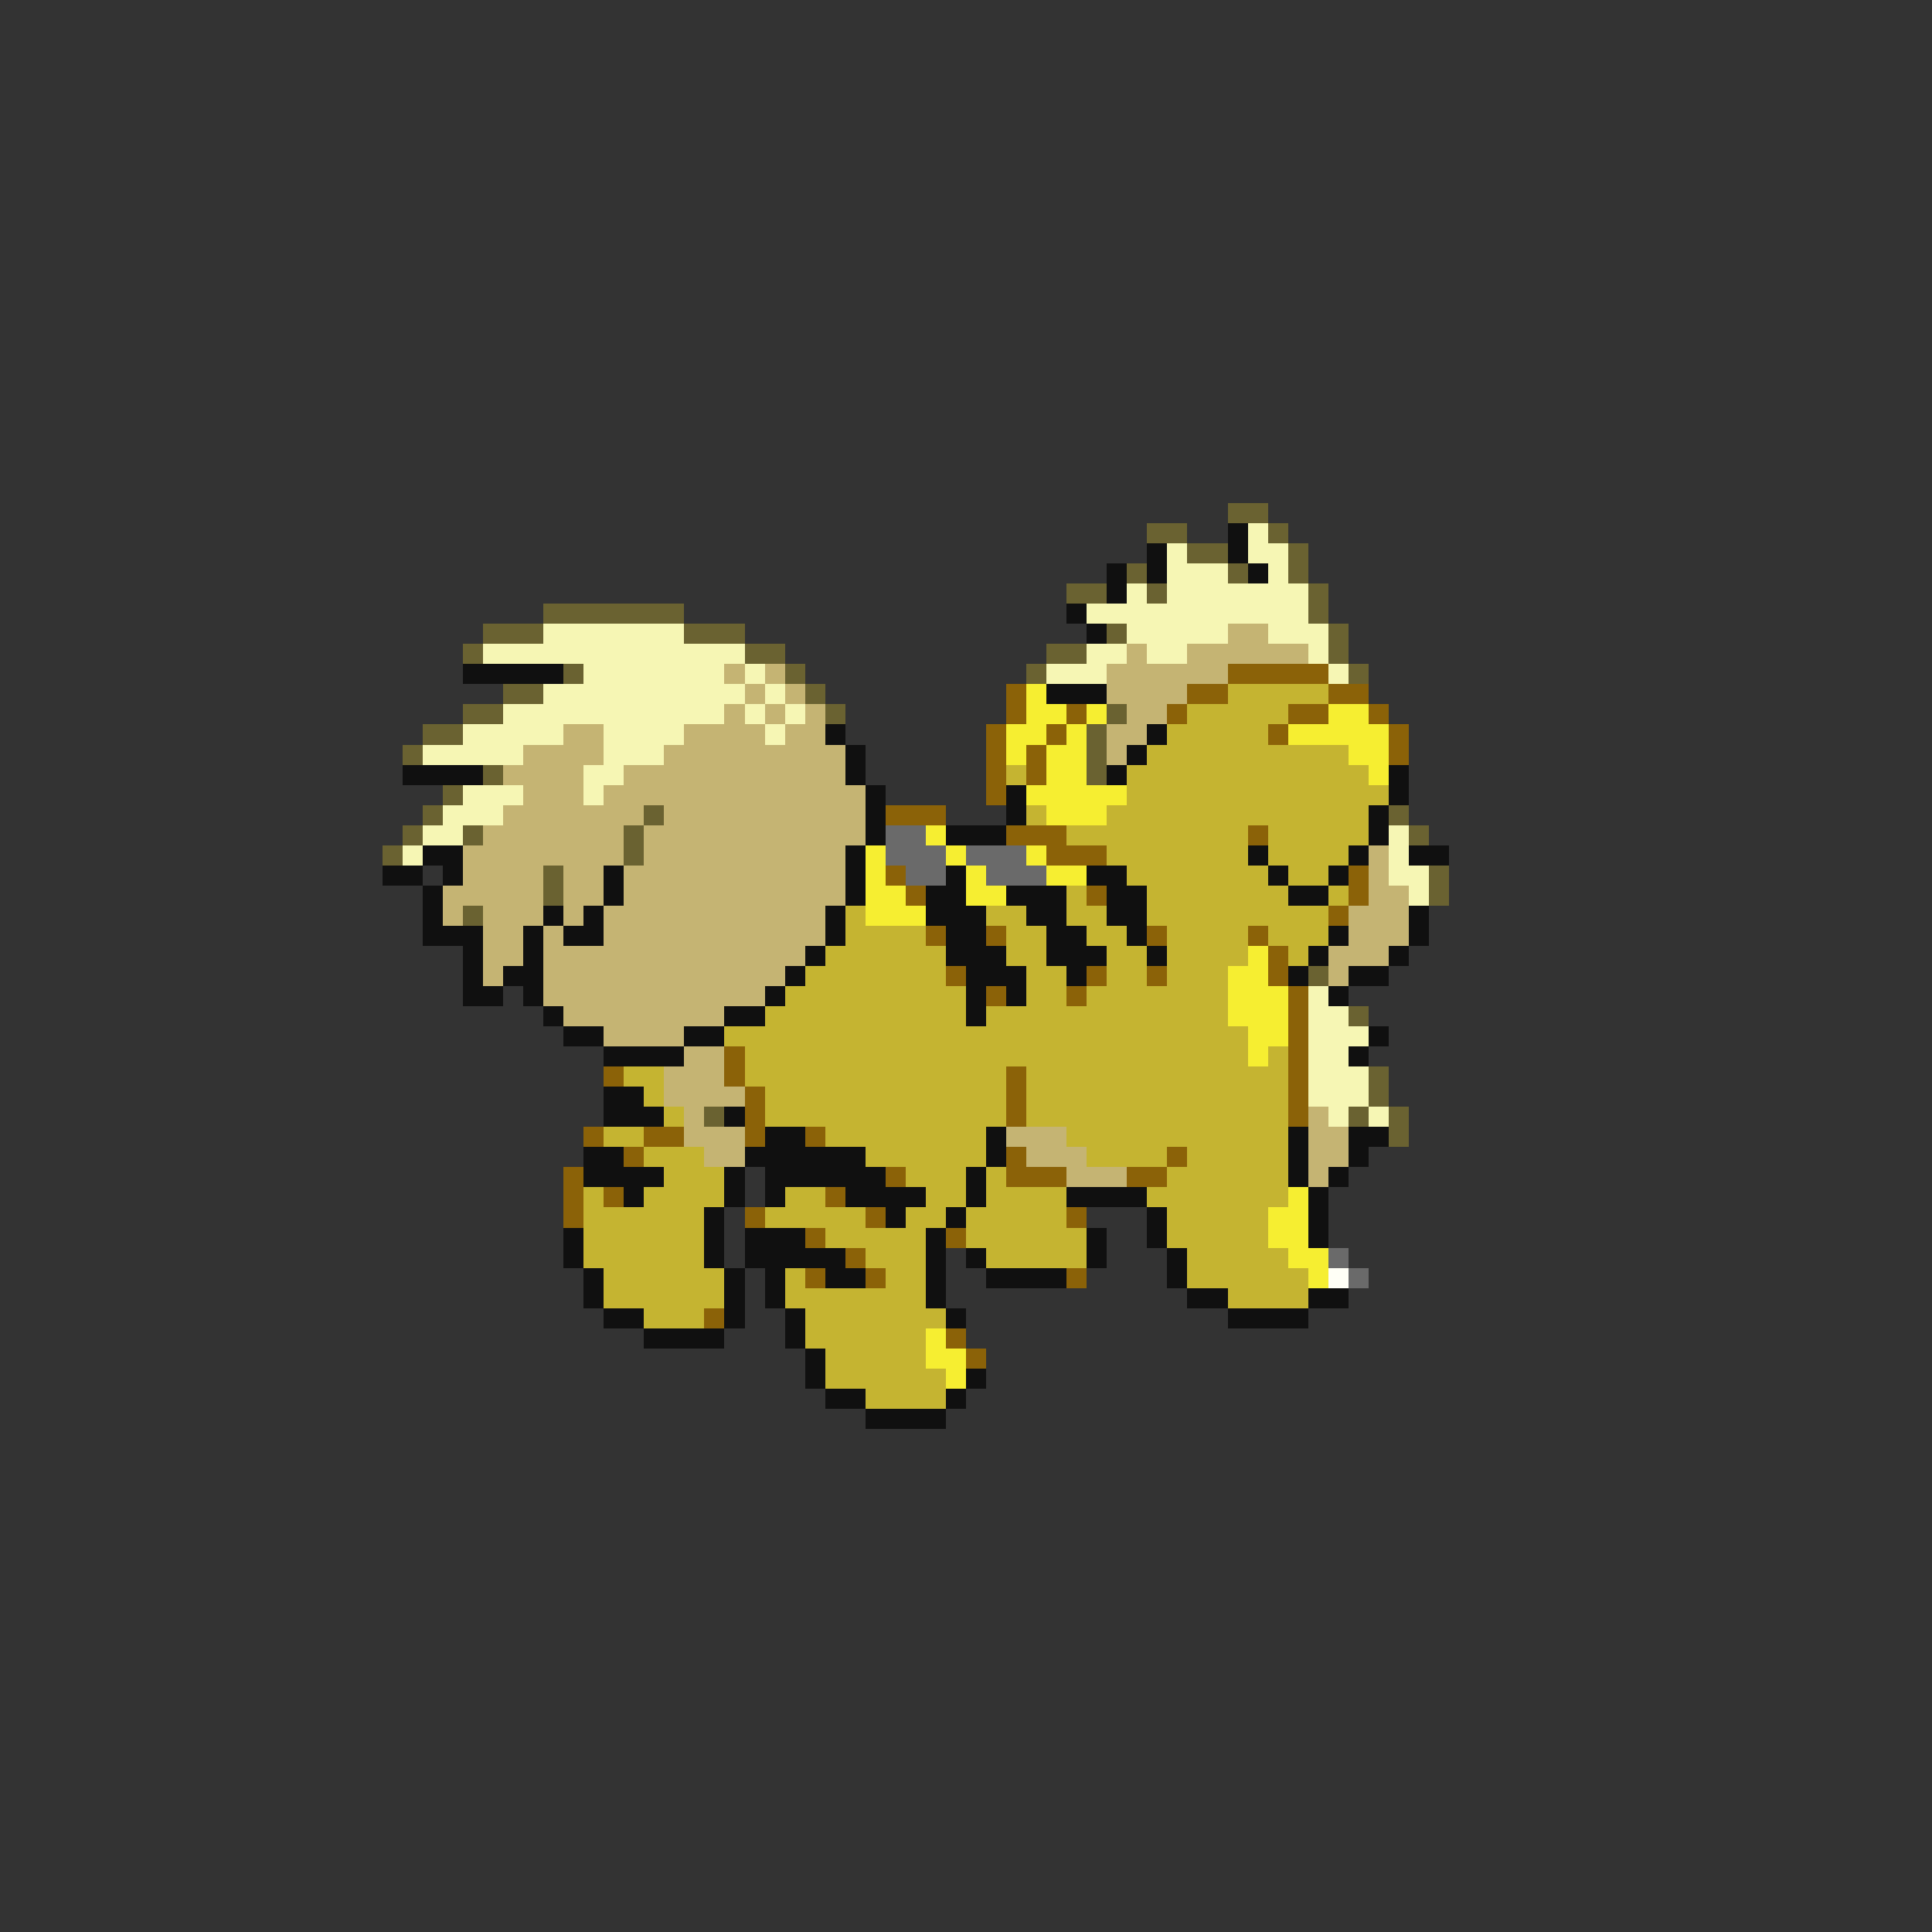 <svg xmlns="http://www.w3.org/2000/svg" viewBox="0 -0.5 96 96" shape-rendering="crispEdges">
<rect x="0" y="-0.5" width="96" height="96" fill="#333333" stroke="none"/>
<path stroke="#6a6231" d="M61 25h2M57 26h2M63 26h1M59 27h2M64 27h1M56 28h1M61 28h1M64 28h1M53 29h2M57 29h1M65 29h1M27 30h7M65 30h1M24 31h3M34 31h3M55 31h1M66 31h1M23 32h1M37 32h2M52 32h2M66 32h1M28 33h1M39 33h1M51 33h1M67 33h1M25 34h2M40 34h1M23 35h2M41 35h1M55 35h1M21 36h2M54 36h1M20 37h1M54 37h1M24 38h1M54 38h1M22 39h1M21 40h1M32 40h1M69 40h1M20 41h1M23 41h1M31 41h1M70 41h1M19 42h1M31 42h1M27 43h1M71 43h1M27 44h1M71 44h1M23 45h1M65 48h1M67 50h1M68 53h1M68 54h1M35 55h1M67 55h1M69 55h1M69 56h1" />
<path stroke="#101010" d="M61 26h1M57 27h1M61 27h1M55 28h1M57 28h1M62 28h1M55 29h1M53 30h1M54 31h1M23 33h5M52 34h3M41 36h1M57 36h1M42 37h1M56 37h1M20 38h4M42 38h1M55 38h1M69 38h1M43 39h1M50 39h1M69 39h1M43 40h1M50 40h1M68 40h1M43 41h1M47 41h3M68 41h1M21 42h2M42 42h1M62 42h1M67 42h1M70 42h2M19 43h2M22 43h1M30 43h1M42 43h1M47 43h1M54 43h2M63 43h1M66 43h1M21 44h1M30 44h1M42 44h1M46 44h2M50 44h3M55 44h2M64 44h2M21 45h1M27 45h1M29 45h1M41 45h1M46 45h3M51 45h2M55 45h2M70 45h1M21 46h3M26 46h1M28 46h2M41 46h1M47 46h2M52 46h2M56 46h1M66 46h1M70 46h1M23 47h1M26 47h1M40 47h1M47 47h3M52 47h3M57 47h1M65 47h1M69 47h1M23 48h1M25 48h2M39 48h1M48 48h3M53 48h1M64 48h1M67 48h2M23 49h2M26 49h1M38 49h1M48 49h1M50 49h1M66 49h1M27 50h1M36 50h2M48 50h1M28 51h2M34 51h2M68 51h1M30 52h4M67 52h1M30 54h2M30 55h3M36 55h1M38 56h2M49 56h1M64 56h1M67 56h2M29 57h2M37 57h6M49 57h1M64 57h1M67 57h1M29 58h4M36 58h1M38 58h6M48 58h1M64 58h1M66 58h1M31 59h1M36 59h1M38 59h1M42 59h4M48 59h1M53 59h4M65 59h1M35 60h1M44 60h1M47 60h1M57 60h1M65 60h1M28 61h1M35 61h1M37 61h3M46 61h1M54 61h1M57 61h1M65 61h1M28 62h1M35 62h1M37 62h5M46 62h1M48 62h1M54 62h1M58 62h1M29 63h1M36 63h1M38 63h1M41 63h2M46 63h1M49 63h4M58 63h1M29 64h1M36 64h1M38 64h1M46 64h1M59 64h2M65 64h2M30 65h2M36 65h1M39 65h1M47 65h1M61 65h4M32 66h4M39 66h1M40 67h1M40 68h1M48 68h1M41 69h2M47 69h1M43 70h4" />
<path stroke="#f6f6b4" d="M62 26h1M58 27h1M62 27h2M58 28h3M63 28h1M56 29h1M58 29h7M54 30h11M27 31h7M56 31h5M63 31h3M24 32h13M54 32h2M57 32h2M65 32h1M29 33h7M37 33h1M52 33h3M66 33h1M27 34h10M38 34h1M25 35h11M37 35h1M39 35h1M23 36h5M30 36h4M38 36h1M21 37h5M30 37h3M29 38h2M23 39h3M29 39h1M22 40h3M21 41h2M69 41h1M20 42h1M69 42h1M69 43h2M70 44h1M65 49h1M65 50h2M65 51h3M65 52h2M65 53h3M65 54h3M66 55h1M68 55h1" />
<path stroke="#c5b473" d="M61 31h2M56 32h1M59 32h6M36 33h1M38 33h1M55 33h6M37 34h1M39 34h1M55 34h4M36 35h1M38 35h1M40 35h1M56 35h2M28 36h2M34 36h4M39 36h2M55 36h2M26 37h4M33 37h9M55 37h1M25 38h4M31 38h11M26 39h3M30 39h13M25 40h7M33 40h10M24 41h7M32 41h11M23 42h8M32 42h10M68 42h1M23 43h4M28 43h2M31 43h11M68 43h1M22 44h5M28 44h2M31 44h11M68 44h2M22 45h1M24 45h3M28 45h1M30 45h11M67 45h3M24 46h2M27 46h1M30 46h11M67 46h3M24 47h2M27 47h13M66 47h3M24 48h1M27 48h12M66 48h1M27 49h11M28 50h8M30 51h4M34 52h2M33 53h3M33 54h4M34 55h1M65 55h1M34 56h3M50 56h3M65 56h2M35 57h2M51 57h3M65 57h2M53 58h3M65 58h1" />
<path stroke="#8b6208" d="M61 33h5M50 34h1M59 34h2M66 34h2M50 35h1M53 35h1M58 35h1M64 35h2M68 35h1M49 36h1M52 36h1M63 36h1M69 36h1M49 37h1M51 37h1M69 37h1M49 38h1M51 38h1M49 39h1M44 40h3M50 41h3M62 41h1M52 42h3M44 43h1M67 43h1M45 44h1M54 44h1M67 44h1M66 45h1M46 46h1M49 46h1M57 46h1M62 46h1M63 47h1M47 48h1M54 48h1M57 48h1M63 48h1M49 49h1M53 49h1M64 49h1M64 50h1M64 51h1M36 52h1M64 52h1M30 53h1M36 53h1M50 53h1M64 53h1M37 54h1M50 54h1M64 54h1M37 55h1M50 55h1M64 55h1M29 56h1M32 56h2M37 56h1M40 56h1M31 57h1M50 57h1M58 57h1M28 58h1M44 58h1M50 58h3M56 58h2M28 59h1M30 59h1M41 59h1M28 60h1M37 60h1M43 60h1M53 60h1M40 61h1M47 61h1M42 62h1M40 63h1M43 63h1M53 63h1M35 65h1M47 66h1M48 67h1" />
<path stroke="#f6ee31" d="M51 34h1M51 35h2M54 35h1M66 35h2M50 36h2M53 36h1M64 36h5M50 37h1M52 37h2M67 37h2M52 38h2M68 38h1M51 39h5M52 40h3M46 41h1M43 42h1M47 42h1M51 42h1M43 43h1M48 43h1M52 43h2M43 44h2M48 44h2M43 45h3M62 47h1M61 48h2M61 49h3M61 50h3M62 51h2M62 52h1M64 59h1M63 60h2M63 61h2M64 62h2M65 63h1M46 66h1M46 67h2M47 68h1" />
<path stroke="#c5b431" d="M61 34h5M59 35h5M58 36h5M57 37h10M50 38h1M56 38h12M56 39h13M51 40h1M55 40h13M53 41h9M63 41h5M55 42h7M63 42h4M56 43h7M64 43h2M53 44h1M57 44h7M66 44h1M42 45h1M49 45h2M53 45h2M57 45h9M42 46h4M50 46h2M54 46h2M58 46h4M63 46h3M41 47h6M50 47h2M55 47h2M58 47h4M64 47h1M40 48h7M51 48h2M55 48h2M58 48h3M39 49h9M51 49h2M54 49h7M38 50h10M49 50h12M36 51h26M37 52h25M63 52h1M31 53h2M37 53h13M51 53h13M32 54h1M38 54h12M51 54h13M33 55h1M38 55h12M51 55h13M30 56h2M41 56h8M53 56h11M32 57h3M43 57h6M54 57h4M59 57h5M33 58h3M45 58h3M49 58h1M58 58h6M29 59h1M32 59h4M39 59h2M46 59h2M49 59h4M57 59h7M29 60h6M38 60h5M45 60h2M48 60h5M58 60h5M29 61h6M41 61h5M48 61h6M58 61h5M29 62h6M43 62h3M49 62h5M59 62h5M30 63h6M39 63h1M44 63h2M59 63h6M30 64h6M39 64h7M61 64h4M32 65h3M40 65h7M40 66h6M41 67h5M41 68h6M43 69h4" />
<path stroke="#6a6a6a" d="M44 41h2M44 42h3M48 42h3M45 43h2M49 43h3M66 62h1M67 63h1" />
<path stroke="#fffff6" d="M66 63h1" />
</svg>